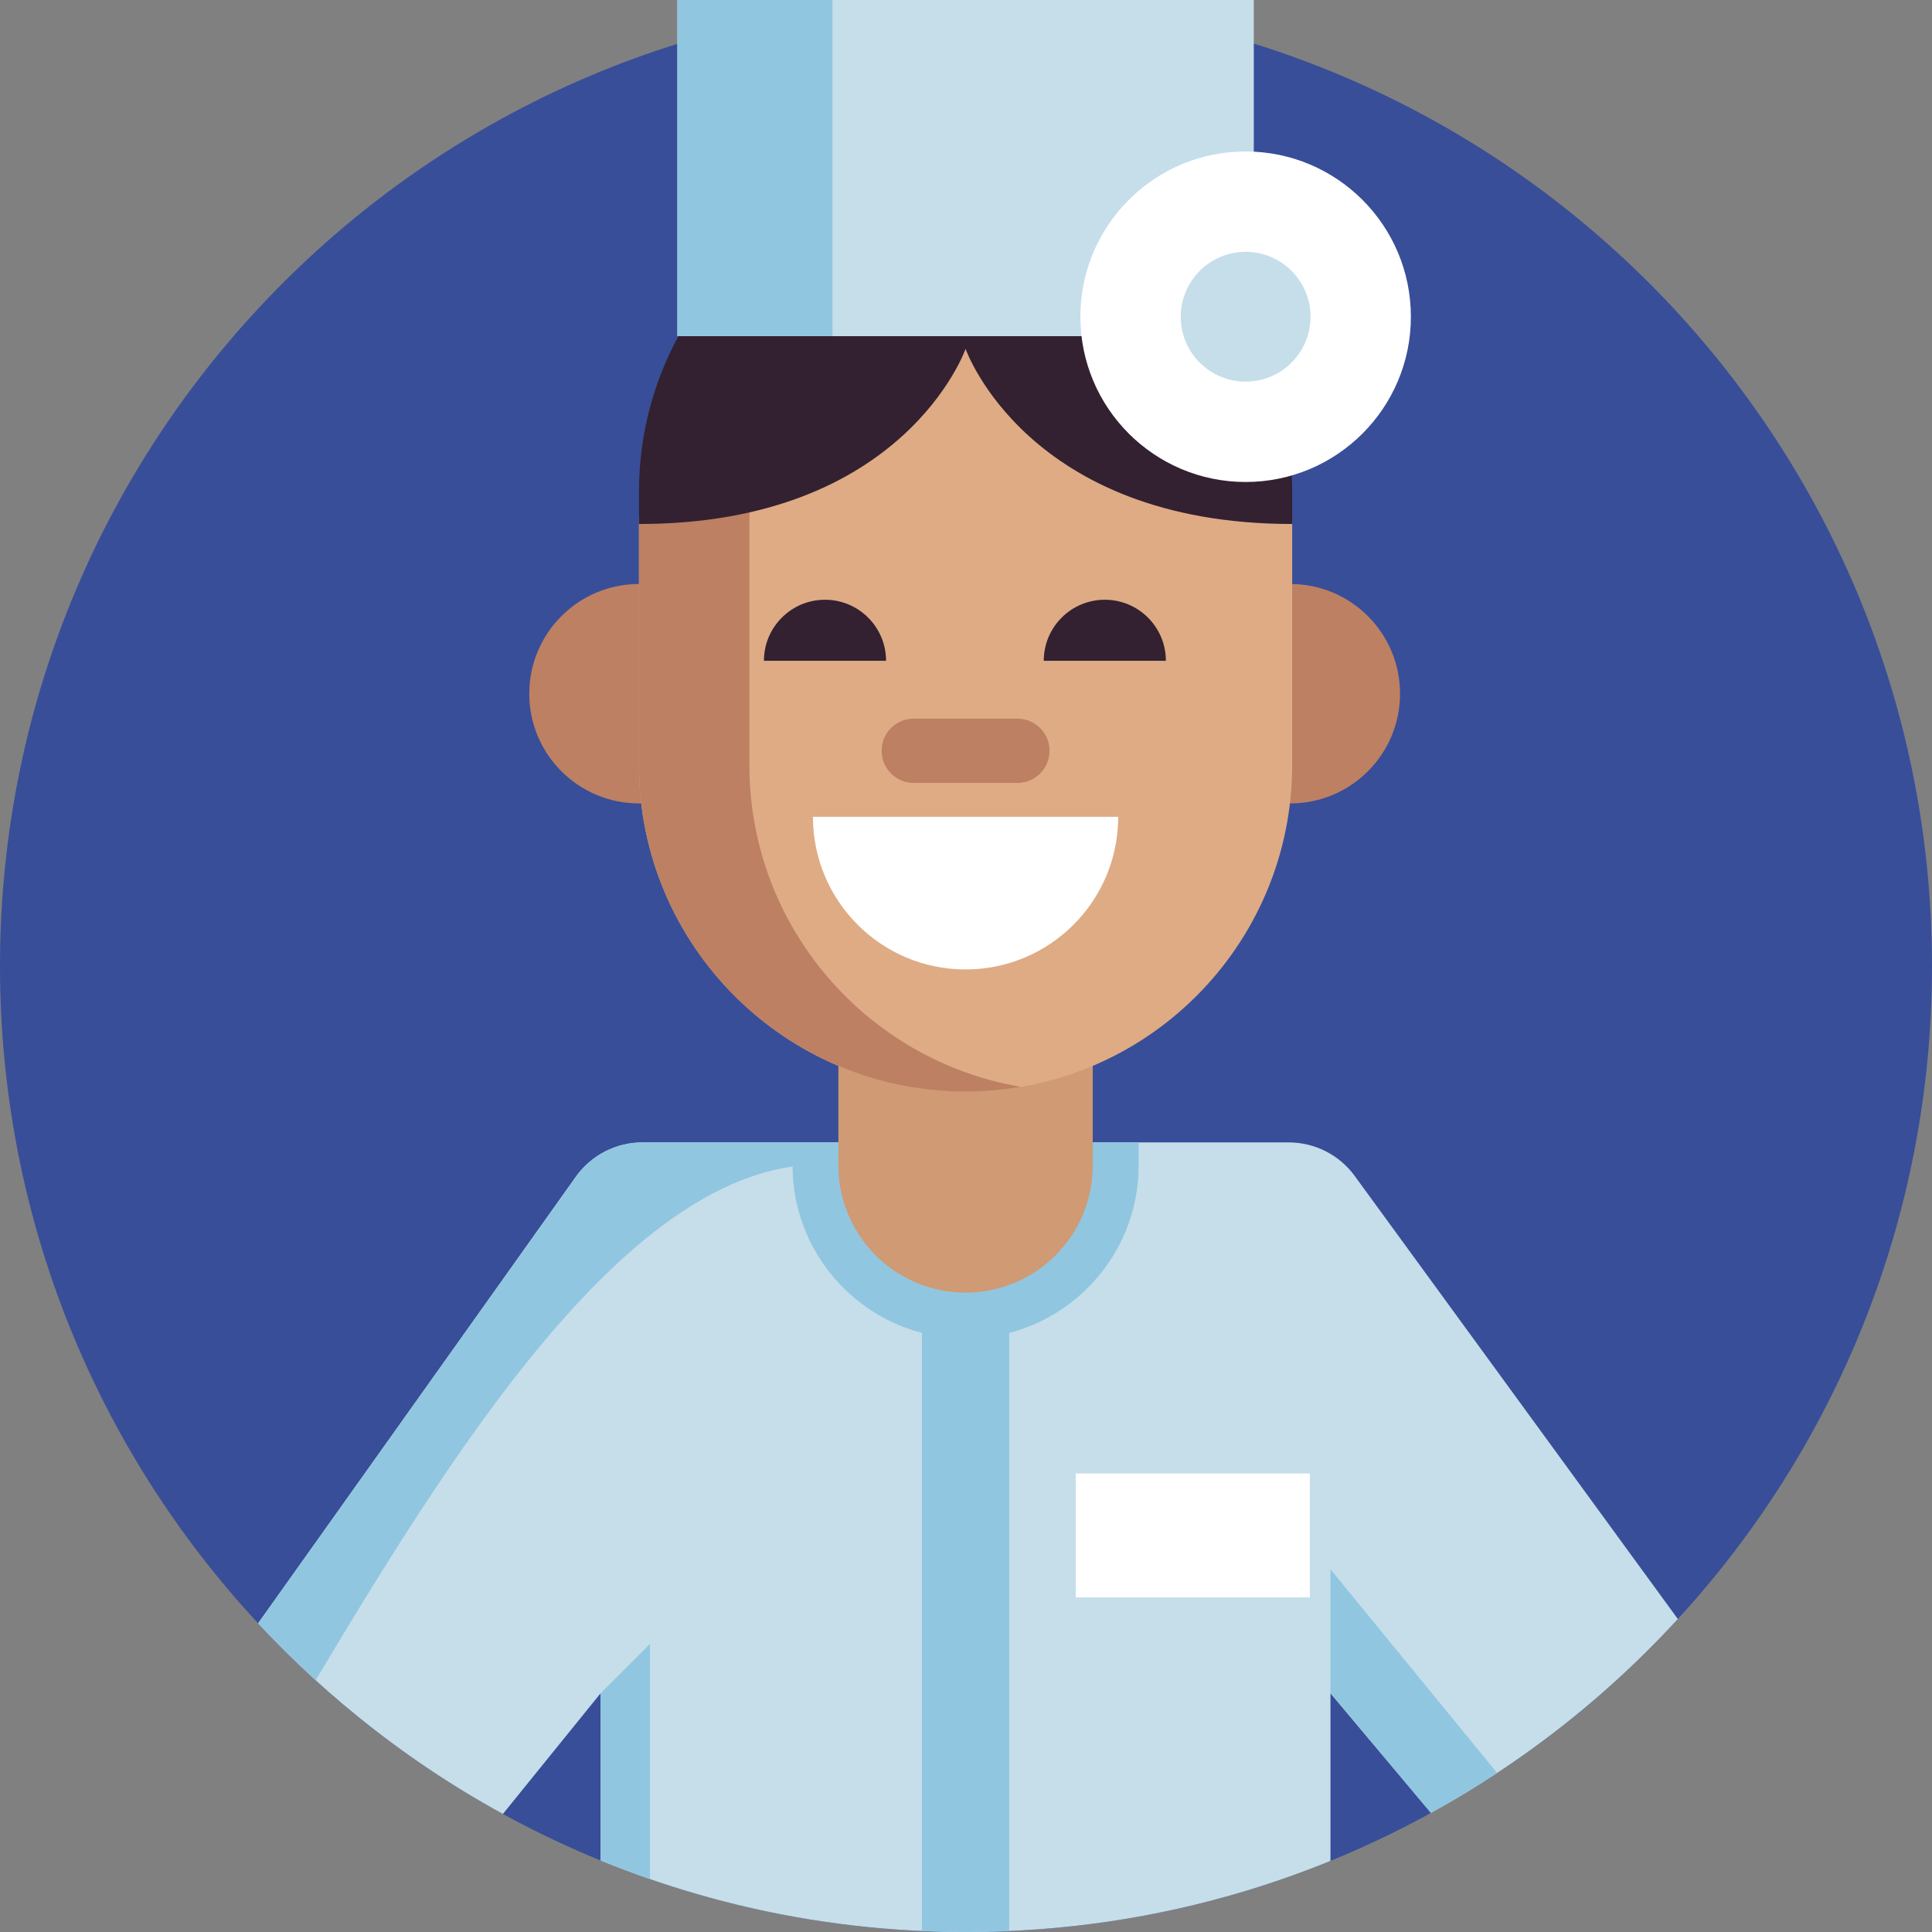 <?xml version="1.0" encoding="iso-8859-1"?>
<!-- Generator: Adobe Illustrator 21.0.0, SVG Export Plug-In . SVG Version: 6.00 Build 0)  -->
<svg version="1.1" id="Capa_1" xmlns="http://www.w3.org/2000/svg" xmlns:xlink="http://www.w3.org/1999/xlink" x="0px" y="0px"
	 viewBox="0 0 512 512" style="enable-background:new 0 0 512 512;" xml:space="preserve">
<rect x="0" y="0" width="512" height="512" fill="#808080" stroke="none"/>
<path style="fill:#384E99;" d="M512,256c0,66.727-25.527,127.488-67.354,173.056c-3.542,3.856-7.199,7.607-10.971,11.243
	c-11.348,10.94-23.709,20.856-36.916,29.55c-1.473,0.982-2.957,1.933-4.451,2.873c-4.274,2.706-8.641,5.277-13.093,7.711h-0.01
	c-0.627,0.355-1.243,0.7-1.87,1.034c-8.004,4.315-16.259,8.223-24.743,11.682c-4.441,1.818-8.955,3.511-13.531,5.078
	c-22.612,7.753-46.644,12.424-71.617,13.51c-0.512,0.021-1.014,0.042-1.526,0.063C262.625,511.937,259.323,512,256,512
	c-3.323,0-6.635-0.063-9.937-0.199c-0.575-0.021-1.16-0.042-1.735-0.073c-20.793-0.92-40.96-4.336-60.176-9.947
	c-3.783-1.108-7.523-2.288-11.233-3.563c-0.219-0.073-0.449-0.157-0.669-0.23c-4.409-1.526-8.777-3.176-13.082-4.932
	c-8.077-3.302-15.935-7.011-23.573-11.086c-0.773-0.418-1.546-0.836-2.32-1.254c-13.584-7.429-26.415-16.06-38.358-25.746
	c-3.856-3.114-7.617-6.343-11.274-9.686c-1.358-1.233-2.706-2.487-4.044-3.762c-3.845-3.657-7.586-7.44-11.201-11.327
	C25.955,384.502,0,323.291,0,256C0,114.615,114.615,0,256,0S512,114.615,512,256z"/>
<path style="fill:#C5DEEA;" d="M444.646,429.056c-3.542,3.856-7.199,7.607-10.971,11.243c-12.612,12.163-26.478,23.05-41.367,32.423
	c-4.274,2.706-8.641,5.277-13.093,7.711l-26.624-31.702v44.419c-4.441,1.818-8.955,3.511-13.531,5.078
	c-23.071,7.91-47.626,12.612-73.143,13.573C262.625,511.937,259.323,512,256,512s-6.635-0.063-9.937-0.199
	c-21.41-0.805-42.162-4.253-61.91-10.021c-3.783-1.108-7.523-2.288-11.233-3.563c-4.639-1.588-9.226-3.312-13.751-5.162v-44.325
	l-25.893,31.984c-13.584-7.429-26.415-16.06-38.358-25.746c-5.287-4.274-10.397-8.756-15.318-13.448
	c-3.845-3.657-7.586-7.44-11.201-11.327l84.281-118.45c4.075-5.653,10.616-8.997,17.586-8.997h171.238
	c6.969,0,13.511,3.344,17.586,8.997L444.646,429.056z"/>
<g>
	<path style="fill:#91C6E0;" d="M225.029,302.749l-2.842,6.092c-51.012-4.932-98.638,69.601-138.543,136.443
		c-1.358-1.233-2.706-2.487-4.044-3.762c-3.845-3.657-7.586-7.44-11.201-11.327l84.281-118.45
		c4.075-5.653,10.616-8.997,17.586-8.997H225.029z"/>
	<path style="fill:#91C6E0;" d="M267.442,321.149v190.589c-0.512,0.021-1.014,0.042-1.526,0.063
		C262.625,511.937,259.323,512,256,512s-6.635-0.063-9.937-0.199c-0.575-0.021-1.16-0.042-1.735-0.073V321.149H267.442z"/>
	<path style="fill:#91C6E0;" d="M301.757,302.748v6.094c0,25.303-20.571,45.874-45.874,45.874
		c-25.291,0-45.862-20.571-45.862-45.874v-6.094L301.757,302.748L301.757,302.748z"/>
</g>
<path style="fill:#CF9A74;" d="M255.887,342.553L255.887,342.553c-18.616,0-33.706-15.09-33.706-33.706v-38.85h67.413v38.85
	C289.593,327.463,274.503,342.553,255.887,342.553z"/>
<g>
	<circle style="fill:#BD8062;" cx="169.336" cy="183.839" r="29.073"/>
	<circle style="fill:#BD8062;" cx="341.953" cy="183.839" r="29.073"/>
</g>
<path style="fill:#DEAB85;" d="M255.887,289.278L255.887,289.278c-47.803,0-86.554-38.751-86.554-86.554v-63.861
	c0-47.802,38.751-86.554,86.554-86.554l0,0c47.802,0,86.554,38.751,86.554,86.554v63.861
	C342.441,250.527,303.69,289.278,255.887,289.278z"/>
<path style="fill:#BD8062;" d="M198.59,202.724v-63.861c0-42.814,31.093-78.344,71.926-85.298c-4.757-0.811-9.64-1.256-14.629-1.256
	l0,0c-47.802,0-86.554,38.751-86.554,86.554v63.861c0,47.803,38.751,86.554,86.554,86.554l0,0c4.988,0,9.871-0.445,14.629-1.256
	C229.684,281.068,198.59,245.537,198.59,202.724z"/>
<g>
	<path style="fill:#332131;" d="M234.811,175.119c0-8.936-7.244-16.18-16.18-16.18c-8.936,0-16.18,7.244-16.18,16.18H234.811z"/>
	<path style="fill:#332131;" d="M308.969,175.119c0-8.936-7.244-16.18-16.18-16.18s-16.18,7.244-16.18,16.18H308.969z"/>
</g>
<path style="fill:#BD8062;" d="M269.619,190.447h-27.464c-4.703,0-8.516,3.813-8.516,8.516l0,0c0,4.703,3.813,8.516,8.516,8.516
	h27.464c4.703,0,8.516-3.813,8.516-8.516l0,0C278.135,194.259,274.322,190.447,269.619,190.447z"/>
<path style="fill:#FFFFFF;" d="M215.437,216.465c0,22.34,18.11,40.45,40.45,40.45s40.45-18.11,40.45-40.45H215.437z"/>
<g>
	<path style="fill:#91C6E0;" d="M172.251,435.639v62.349c-4.409-1.526-8.777-3.176-13.082-4.932v-44.325L172.251,435.639z"/>
	<path style="fill:#91C6E0;" d="M396.758,469.849c-1.473,0.982-2.957,1.933-4.451,2.873c-4.274,2.706-8.641,5.277-13.093,7.711
		h-0.01l-26.614-31.702V415.88L396.758,469.849z"/>
</g>
<path style="fill:#332131;" d="M255.887,43.794L255.887,43.794c47.802,0,86.554,38.751,86.554,86.554v8.516
	c-70.364,0-86.554-46.41-86.554-46.41s-16.189,46.41-86.554,46.41v-8.516C169.333,82.545,208.085,43.794,255.887,43.794
	L255.887,43.794z"/>
<rect x="179.513" style="fill:#C5DEEA;" width="152.754" height="89.088"/>
<rect x="179.513" style="fill:#91C6E0;" width="41.106" height="89.088"/>
<g>
	<rect x="285.09" y="390.489" style="fill:#FFFFFF;" width="62.036" height="32.845"/>
	<circle style="fill:#FFFFFF;" cx="330.104" cy="83.937" r="43.794"/>
</g>
<circle style="fill:#C5DEEA;" cx="330.104" cy="83.937" r="17.199"/>
<g>
</g>
<g>
</g>
<g>
</g>
<g>
</g>
<g>
</g>
<g>
</g>
<g>
</g>
<g>
</g>
<g>
</g>
<g>
</g>
<g>
</g>
<g>
</g>
<g>
</g>
<g>
</g>
<g>
</g>
</svg>
